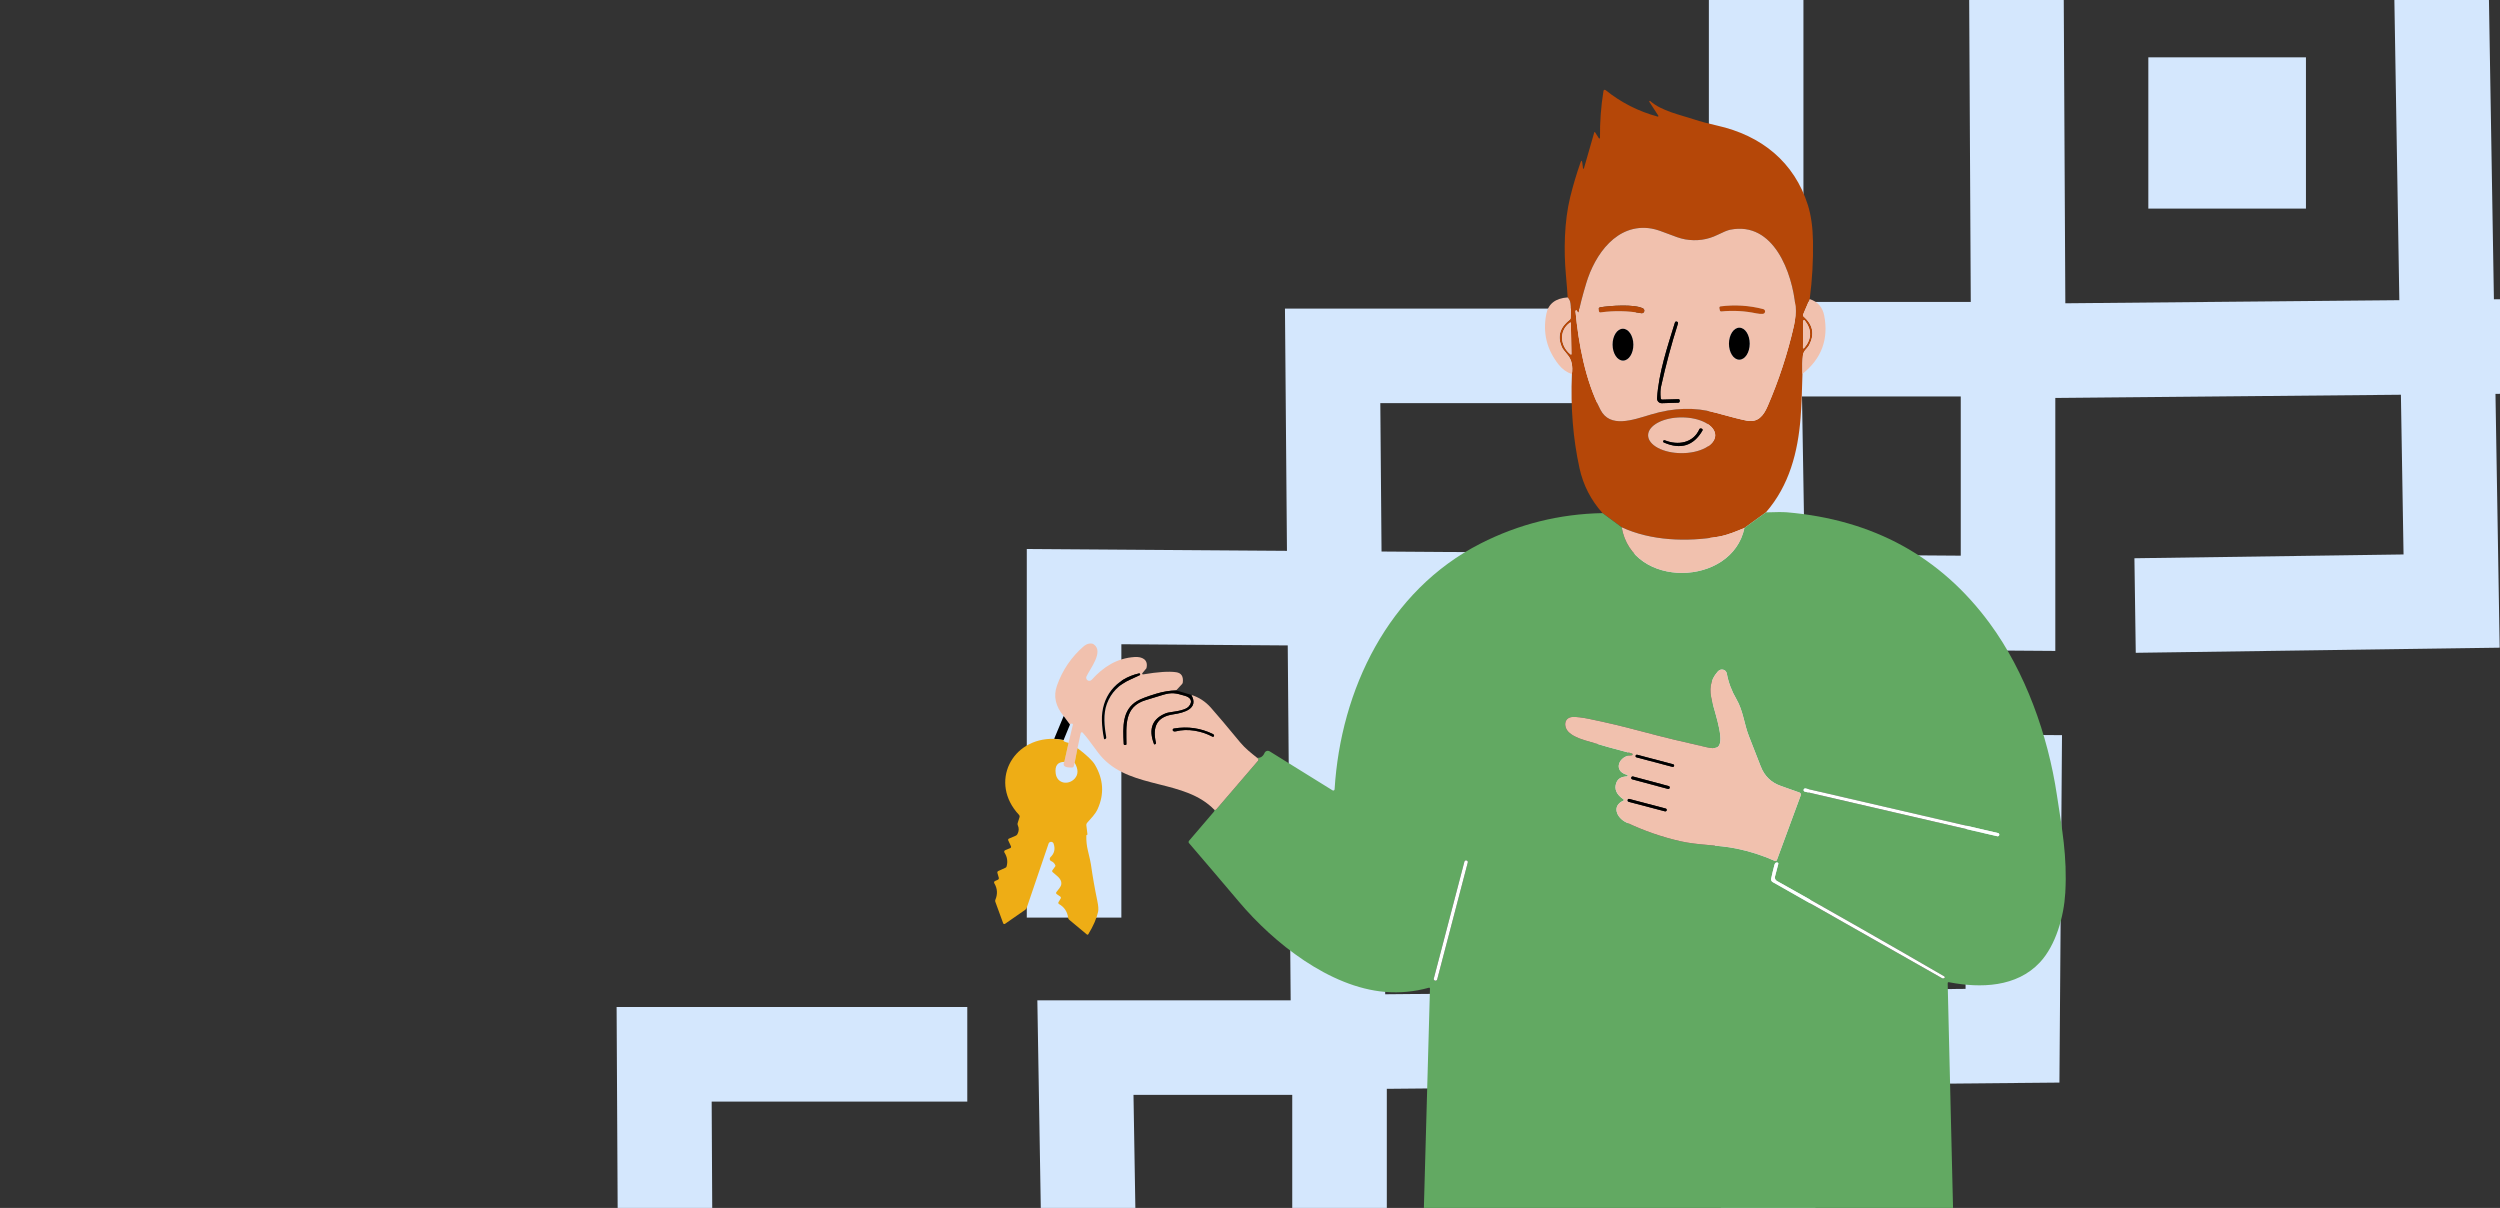 <svg width="327" height="158" viewBox="0 0 327 158" fill="none" xmlns="http://www.w3.org/2000/svg">
<rect x="0" y="0" width="327" height="158" fill="#333333" stroke="none"/>
<path fill-rule="evenodd" clip-rule="evenodd" d="M-28.237 266.584L-28.237 302.339L-40.606 302.339L-40.606 260.355V254.126L-34.377 254.17L-6.653 254.369L-6.786 228.899L-6.818 222.682L-0.601 222.682L39.051 222.682L39.051 235.052L5.616 235.052L5.718 254.458L48.76 254.766L48.319 228.095L48.215 221.808L54.503 221.808L81.122 221.808L80.882 175.774L59.233 175.619L59.233 211.374L46.864 211.374L46.864 169.39L46.864 163.16L53.093 163.205L80.817 163.404L80.684 137.934L80.652 131.717L86.869 131.717L126.521 131.717L126.521 144.087L93.086 144.087L93.188 163.492L136.231 163.8L135.789 137.129L135.685 130.842L141.973 130.842L168.819 130.842L168.436 84.422L146.674 84.266L146.674 120.021L134.304 120.021L134.304 78.037L134.304 71.808L140.533 71.852L168.334 72.051L168.125 46.6L168.073 40.364L174.309 40.364L213.961 40.364L213.961 52.734L180.545 52.734L180.705 72.14L223.671 72.448L223.229 45.776L223.125 39.489L229.413 39.489L257.776 39.489L257.538 -5.962L235.89 -6.117L235.89 29.638L223.52 29.638L223.52 -12.346L223.52 -18.575L229.749 -18.53L257.474 -18.332L257.341 -43.801L257.308 -50.019L263.525 -50.019L303.177 -50.019L303.177 -37.649L269.743 -37.649L269.844 -18.243L312.887 -17.935L312.446 -44.606L312.341 -50.893L318.63 -50.893L351.867 -50.893L358.052 -50.893V-44.709L358.052 -11.471L358.052 -5.242L351.823 -5.286L325.464 -5.475L326.203 39.149L346.31 38.963L346.557 5.685L358.926 5.777L358.635 45.137L358.59 51.219L352.507 51.275L326.408 51.518L326.854 78.517L326.957 84.717L320.758 84.804L279.357 85.387L279.182 73.019L314.384 72.523L314.038 51.633L268.835 52.053L268.835 78.912V85.141L262.606 85.096L236.248 84.908L236.987 129.532L257.094 129.345L257.341 96.068L269.71 96.159L269.418 135.519L269.373 141.602L263.291 141.658L237.191 141.9L237.638 168.9L237.741 175.099L231.541 175.187L190.14 175.77L189.966 163.401L225.168 162.905L224.822 142.015L181.395 142.419L181.395 170.264V176.494L175.166 176.449L148.808 176.26L149.547 220.885L169.654 220.698L169.901 187.42L182.27 187.512L181.978 226.872L181.933 232.954L175.851 233.011L149.751 233.253L150.198 260.253L150.301 266.452L144.101 266.539L102.7 267.123L102.526 254.754L137.728 254.258L137.382 233.368L93.925 233.772L93.925 261.23L93.925 267.459L87.696 267.415L61.338 267.226L62.076 311.85L82.184 311.664L82.43 278.386L94.8 278.477L94.508 317.837L94.463 323.92L88.381 323.976L62.281 324.219L62.728 351.218L62.831 357.418L56.631 357.505L15.23 358.088L15.056 345.719L50.257 345.224L49.912 324.334L-5.792 324.851L-5.795 324.443L-6.287 324.445L-6.588 266.739L-28.237 266.584ZM5.782 266.828L48.965 267.137L49.707 311.965L6.02 312.371L5.782 266.828ZM61.133 254.854L60.791 234.177H81.556V255.001L61.133 254.854ZM136.435 176.172L93.252 175.863L93.49 221.406L137.177 221L136.435 176.172ZM148.261 143.212L148.603 163.889L169.026 164.035V143.212L148.261 143.212ZM313.092 -5.564L269.909 -5.873L270.146 39.67L313.833 39.264L313.092 -5.564ZM324.918 -38.524L325.26 -17.847L345.682 -17.7L345.682 -38.524L324.918 -38.524ZM223.875 84.819L180.807 84.511L181.183 130.05L224.617 129.647L223.875 84.819ZM235.701 51.859L236.043 72.536L256.466 72.682L256.466 51.859L235.701 51.859ZM281.002 27.289H301.618L301.618 7.497L281.002 7.497L281.002 27.289ZM124.962 209.024H104.346L104.346 189.233L124.962 189.233L124.962 209.024ZM16.875 299.99L37.491 299.99L37.491 280.198L16.875 280.198L16.875 299.99ZM212.985 117.088L192.369 117.088L192.369 97.297L212.985 97.297V117.088Z" fill="#D4E7FD"/>
<path d="M205.051 38.901C205.121 38.956 205.203 39.071 205.297 39.246C205.555 39.722 205.457 41.031 205.434 41.596C205.432 41.641 205.42 41.684 205.399 41.723C205.378 41.763 205.349 41.797 205.314 41.824C203.952 42.879 203.641 44.133 204.38 45.585C204.411 45.648 204.645 45.944 205.082 46.474C205.569 47.066 205.744 47.886 205.606 48.935C205.423 53.286 205.754 57.389 206.6 61.245C207.087 63.461 208.093 65.418 209.617 67.115L212.115 68.963C215.954 70.751 220.693 70.891 224.761 70.198C225.944 69.995 227.053 69.525 228.173 69.054L230.98 67.018C234.057 63.489 235.166 59.083 235.513 54.686C235.629 53.19 235.712 51.262 235.762 48.901C235.735 47.926 235.755 47.122 235.822 46.489C235.888 45.859 236.418 45.576 236.644 45.134C237.383 43.707 237.137 42.459 235.905 41.391C235.871 41.361 235.847 41.321 235.836 41.276C235.826 41.232 235.83 41.185 235.848 41.142L236.71 39.118C237.037 36.616 237.18 34.107 237.14 31.59C237.109 29.733 236.886 28.143 236.47 26.82C234.696 21.217 230.425 17.724 224.572 16.418C223.411 16.16 222.423 15.896 221.609 15.626C219.765 15.013 217.324 14.528 215.848 13.213C215.834 13.201 215.815 13.194 215.796 13.194C215.777 13.194 215.759 13.201 215.744 13.214C215.729 13.226 215.72 13.243 215.717 13.262C215.714 13.281 215.718 13.3 215.728 13.316L216.908 15.127C216.918 15.14 216.923 15.156 216.923 15.173C216.923 15.19 216.918 15.206 216.908 15.22C216.898 15.233 216.884 15.243 216.868 15.249C216.853 15.254 216.835 15.254 216.819 15.249C214.302 14.569 212.029 13.412 210.001 11.779C209.979 11.761 209.952 11.75 209.924 11.745C209.895 11.741 209.866 11.744 209.839 11.755C209.813 11.765 209.789 11.782 209.771 11.805C209.753 11.827 209.742 11.854 209.737 11.882C209.407 13.92 209.254 15.971 209.279 18.035C209.28 18.053 209.275 18.071 209.265 18.085C209.255 18.1 209.24 18.111 209.223 18.116C209.205 18.121 209.187 18.121 209.17 18.114C209.153 18.108 209.139 18.096 209.13 18.081L208.652 17.328C208.592 17.237 208.549 17.243 208.52 17.348L207.176 22.03C207.173 22.044 207.165 22.055 207.153 22.063C207.142 22.071 207.128 22.075 207.114 22.074C207.099 22.072 207.086 22.066 207.075 22.056C207.065 22.046 207.058 22.033 207.056 22.018L206.97 21.314C206.924 20.947 206.84 20.939 206.718 21.288C206.208 22.745 205.765 24.231 205.389 25.748C204.592 28.984 204.535 32.785 204.819 35.942C204.95 37.413 205.028 38.399 205.051 38.901ZM206.523 40.746C206.651 39.988 206.965 38.768 207.466 37.088C208.606 33.256 211.511 29.144 215.997 29.891C217.341 30.113 219.094 31.08 220.421 31.308C221.924 31.567 223.337 31.369 224.661 30.715C225.428 30.335 225.976 30.112 226.302 30.048C232.026 28.896 234.444 35.745 234.842 40.073C234.915 40.864 234.848 41.715 234.642 42.628C233.82 46.232 232.675 49.732 231.207 53.127C230.654 54.404 229.929 55.294 228.477 55.02C227.785 54.891 226.412 54.542 224.357 53.974C221.714 53.244 218.922 53.322 215.983 54.207C213.522 54.949 210.591 56.026 209.339 53.597C207.362 49.765 206.472 44.96 206.073 40.698C206.072 40.676 206.079 40.655 206.091 40.638C206.104 40.62 206.122 40.607 206.143 40.601C206.163 40.595 206.185 40.596 206.205 40.603C206.226 40.611 206.243 40.625 206.254 40.643L206.325 40.78C206.423 40.965 206.489 40.953 206.523 40.746ZM235.854 41.995C235.853 41.97 235.861 41.946 235.875 41.926C235.889 41.905 235.91 41.89 235.933 41.882C235.957 41.874 235.983 41.874 236.006 41.882C236.03 41.889 236.051 41.904 236.066 41.924C237.017 43.148 236.984 44.353 235.968 45.539C235.957 45.551 235.943 45.56 235.928 45.564C235.912 45.568 235.896 45.567 235.88 45.561C235.865 45.556 235.852 45.546 235.843 45.533C235.833 45.52 235.828 45.504 235.828 45.488L235.854 41.995ZM205.417 46.338C204.091 45.277 203.862 43.292 205.331 42.223C205.423 42.157 205.47 42.179 205.472 42.291L205.54 46.278C205.542 46.386 205.501 46.406 205.417 46.338ZM215.57 56.933C215.57 56.312 216.033 55.717 216.856 55.278C217.679 54.839 218.795 54.592 219.959 54.592C221.123 54.592 222.24 54.839 223.063 55.278C223.886 55.717 224.348 56.312 224.348 56.933C224.348 57.241 224.235 57.545 224.014 57.829C223.794 58.113 223.47 58.371 223.063 58.589C222.655 58.806 222.171 58.978 221.639 59.096C221.106 59.214 220.536 59.274 219.959 59.274C218.795 59.274 217.679 59.028 216.856 58.589C216.033 58.15 215.57 57.554 215.57 56.933Z" fill="#B54708"/>
<path d="M206.325 40.78L206.254 40.644C206.243 40.625 206.226 40.611 206.205 40.603C206.185 40.596 206.163 40.595 206.143 40.601C206.122 40.607 206.104 40.62 206.091 40.638C206.079 40.655 206.072 40.676 206.073 40.698C206.472 44.96 207.362 49.765 209.339 53.597C210.591 56.026 213.522 54.949 215.983 54.207C218.922 53.322 221.714 53.244 224.357 53.974C226.412 54.542 227.785 54.891 228.477 55.02C229.929 55.294 230.654 54.404 231.207 53.127C232.675 49.732 233.82 46.232 234.642 42.628C234.848 41.716 234.915 40.864 234.842 40.073C234.444 35.745 232.026 28.896 226.302 30.048C225.976 30.113 225.428 30.335 224.661 30.715C223.337 31.369 221.924 31.567 220.421 31.308C219.094 31.08 217.341 30.113 215.997 29.891C211.511 29.144 208.606 33.256 207.466 37.088C206.965 38.768 206.651 39.988 206.523 40.746C206.489 40.953 206.423 40.965 206.325 40.78ZM229.717 40.986C228.21 40.67 226.692 40.587 225.162 40.737C225.051 40.749 224.983 40.7 224.958 40.592L224.893 40.296C224.887 40.271 224.886 40.245 224.891 40.22C224.896 40.195 224.906 40.171 224.92 40.15C224.935 40.129 224.954 40.112 224.976 40.098C224.998 40.085 225.022 40.077 225.047 40.073C226.94 39.834 228.805 39.953 230.642 40.432C230.713 40.452 230.775 40.496 230.817 40.555C230.859 40.615 230.879 40.688 230.874 40.761C230.868 40.833 230.838 40.902 230.787 40.955C230.737 41.008 230.669 41.042 230.597 41.051C230.346 41.078 230.053 41.056 229.717 40.986ZM209.299 40.196C210.62 39.985 213.72 39.757 214.894 40.336C214.966 40.372 215.022 40.433 215.053 40.507C215.083 40.581 215.087 40.663 215.062 40.739C215.038 40.815 214.987 40.88 214.919 40.921C214.851 40.963 214.77 40.979 214.691 40.966C212.922 40.652 211.147 40.617 209.365 40.86C209.235 40.877 209.16 40.822 209.139 40.695L209.104 40.467C209.099 40.436 209.1 40.404 209.108 40.374C209.115 40.344 209.128 40.316 209.146 40.29C209.164 40.265 209.187 40.244 209.213 40.228C209.239 40.211 209.269 40.201 209.299 40.196ZM217.444 52.268L219.53 52.209C219.553 52.208 219.577 52.212 219.598 52.22C219.62 52.229 219.64 52.241 219.657 52.258C219.674 52.274 219.687 52.294 219.695 52.315C219.704 52.336 219.708 52.359 219.707 52.383L219.704 52.468C219.701 52.601 219.633 52.669 219.501 52.673L217.369 52.739C217.285 52.742 217.2 52.727 217.122 52.696C217.043 52.664 216.972 52.616 216.913 52.556C216.854 52.495 216.808 52.423 216.779 52.343C216.749 52.264 216.737 52.179 216.742 52.094C216.951 48.784 218.1 45.36 219.071 42.215C219.115 42.068 219.209 42.022 219.352 42.075C219.474 42.12 219.512 42.214 219.467 42.354C218.609 45.055 217.877 47.788 217.269 50.552C217.178 50.966 217.16 51.473 217.218 52.072C217.231 52.209 217.306 52.274 217.444 52.268ZM227.498 47.048C227.32 47.047 227.143 46.992 226.979 46.886C226.815 46.781 226.665 46.626 226.54 46.431C226.415 46.236 226.315 46.005 226.248 45.751C226.181 45.497 226.146 45.225 226.147 44.95C226.148 44.675 226.184 44.403 226.254 44.149C226.323 43.896 226.424 43.665 226.55 43.471C226.677 43.278 226.827 43.124 226.992 43.019C227.158 42.915 227.334 42.861 227.513 42.862C227.691 42.862 227.867 42.917 228.032 43.023C228.196 43.129 228.345 43.283 228.471 43.478C228.596 43.673 228.695 43.904 228.763 44.158C228.83 44.412 228.864 44.685 228.863 44.959C228.862 45.234 228.826 45.506 228.757 45.76C228.688 46.014 228.587 46.244 228.46 46.438C228.334 46.632 228.183 46.785 228.018 46.89C227.853 46.995 227.676 47.048 227.498 47.048ZM212.299 47.167C211.938 47.17 211.59 46.953 211.332 46.563C211.075 46.174 210.927 45.645 210.924 45.093C210.922 44.819 210.955 44.547 211.022 44.294C211.088 44.041 211.187 43.81 211.312 43.616C211.437 43.422 211.586 43.267 211.75 43.161C211.914 43.055 212.091 43 212.27 42.999C212.631 42.996 212.978 43.213 213.236 43.602C213.494 43.992 213.641 44.521 213.645 45.074C213.647 45.347 213.614 45.618 213.547 45.872C213.481 46.125 213.382 46.356 213.257 46.55C213.132 46.745 212.983 46.899 212.819 47.005C212.654 47.111 212.478 47.166 212.299 47.167Z" fill="#F1C1AE"/>
<path d="M205.05 38.901C203.452 39.013 202.521 39.737 202.257 41.071C201.772 43.516 202.314 45.726 203.884 47.703C204.35 48.291 204.924 48.701 205.606 48.935C205.744 47.886 205.569 47.066 205.082 46.474C204.645 45.944 204.411 45.648 204.38 45.585C203.641 44.133 203.952 42.879 205.314 41.824C205.349 41.797 205.378 41.763 205.399 41.723C205.42 41.684 205.432 41.64 205.434 41.596C205.457 41.031 205.555 39.722 205.297 39.246C205.203 39.071 205.121 38.956 205.05 38.901Z" fill="#F1C1AE"/>
<path d="M236.71 39.118L235.848 41.142C235.83 41.185 235.826 41.232 235.836 41.276C235.847 41.321 235.871 41.361 235.905 41.39C237.137 42.459 237.383 43.707 236.644 45.134C236.418 45.576 235.888 45.858 235.822 46.489C235.755 47.122 235.735 47.926 235.762 48.901C238.252 46.92 239.202 44.383 238.609 41.288C238.399 40.191 237.766 39.468 236.71 39.118Z" fill="#F1C1AE"/>
<path d="M229.717 40.986C230.053 41.056 230.346 41.078 230.596 41.051C230.669 41.042 230.737 41.008 230.787 40.955C230.838 40.902 230.868 40.833 230.874 40.76C230.879 40.688 230.859 40.615 230.817 40.555C230.775 40.495 230.713 40.452 230.642 40.432C228.805 39.953 226.94 39.834 225.047 40.073C225.022 40.076 224.997 40.085 224.976 40.098C224.954 40.112 224.935 40.129 224.92 40.15C224.906 40.171 224.896 40.195 224.891 40.22C224.886 40.245 224.887 40.271 224.893 40.295L224.958 40.592C224.983 40.7 225.051 40.749 225.162 40.737C226.692 40.587 228.21 40.67 229.717 40.986Z" fill="#B54708"/>
<path d="M214.894 40.336C213.72 39.757 210.62 39.985 209.299 40.196C209.269 40.2 209.239 40.211 209.213 40.228C209.187 40.244 209.164 40.265 209.146 40.29C209.128 40.315 209.115 40.344 209.107 40.374C209.1 40.404 209.099 40.436 209.104 40.467L209.139 40.695C209.16 40.822 209.235 40.877 209.365 40.86C211.147 40.617 212.922 40.652 214.691 40.966C214.77 40.978 214.851 40.963 214.919 40.921C214.987 40.88 215.038 40.815 215.062 40.739C215.087 40.663 215.083 40.581 215.052 40.507C215.022 40.433 214.965 40.372 214.894 40.336Z" fill="#B54708"/>
<path d="M235.854 41.995L235.828 45.488C235.828 45.504 235.833 45.52 235.843 45.533C235.852 45.546 235.865 45.556 235.88 45.561C235.896 45.567 235.912 45.568 235.928 45.564C235.943 45.56 235.957 45.551 235.968 45.539C236.984 44.353 237.017 43.148 236.066 41.924C236.051 41.904 236.03 41.889 236.006 41.882C235.983 41.874 235.957 41.874 235.933 41.882C235.91 41.89 235.889 41.905 235.875 41.926C235.861 41.946 235.853 41.97 235.854 41.995Z" fill="#F1C1AE"/>
<path d="M217.218 52.072C217.16 51.473 217.178 50.966 217.269 50.552C217.877 47.788 218.609 45.055 219.467 42.354C219.512 42.214 219.474 42.12 219.352 42.075C219.209 42.022 219.115 42.068 219.071 42.215C218.1 45.359 216.951 48.784 216.742 52.094C216.737 52.179 216.749 52.264 216.779 52.343C216.808 52.422 216.854 52.495 216.913 52.556C216.972 52.616 217.043 52.664 217.122 52.696C217.2 52.727 217.285 52.742 217.369 52.739L219.501 52.673C219.633 52.669 219.7 52.601 219.704 52.468L219.707 52.382C219.708 52.359 219.704 52.336 219.695 52.315C219.687 52.294 219.674 52.274 219.657 52.258C219.64 52.241 219.62 52.229 219.598 52.22C219.577 52.212 219.553 52.208 219.53 52.209L217.444 52.268C217.306 52.274 217.231 52.209 217.218 52.072Z" fill="black"/>
<path d="M205.331 42.223C203.861 43.292 204.09 45.277 205.417 46.338C205.501 46.406 205.542 46.386 205.54 46.278L205.471 42.291C205.469 42.179 205.423 42.157 205.331 42.223Z" fill="#F1C1AE"/>
<path d="M228.863 44.959C228.859 46.115 228.248 47.05 227.498 47.047C226.748 47.045 226.143 46.106 226.147 44.95C226.151 43.794 226.763 42.859 227.512 42.862C228.262 42.864 228.867 43.803 228.863 44.959Z" fill="black"/>
<path d="M213.645 45.074C213.653 46.225 213.05 47.162 212.299 47.167C211.547 47.172 210.932 46.244 210.924 45.093C210.915 43.941 211.518 43.004 212.27 42.999C213.021 42.993 213.637 43.922 213.645 45.074Z" fill="black"/>
<path d="M215.57 56.933C215.57 57.554 216.033 58.15 216.856 58.589C217.679 59.028 218.795 59.274 219.959 59.274C220.536 59.274 221.106 59.214 221.639 59.096C222.171 58.978 222.655 58.806 223.063 58.589C223.47 58.371 223.793 58.113 224.014 57.829C224.235 57.545 224.348 57.241 224.348 56.933C224.348 56.312 223.886 55.717 223.063 55.278C222.24 54.839 221.123 54.592 219.959 54.592C218.795 54.592 217.679 54.839 216.856 55.278C216.033 55.717 215.57 56.312 215.57 56.933ZM217.75 57.589C219.489 58.285 221.475 57.96 222.285 56.129C222.316 56.063 222.368 56.034 222.44 56.044L222.552 56.058C222.58 56.061 222.607 56.071 222.63 56.087C222.653 56.104 222.672 56.125 222.685 56.151C222.697 56.176 222.704 56.204 222.703 56.233C222.702 56.261 222.695 56.289 222.681 56.315C221.52 58.312 219.844 58.837 217.653 57.888C217.599 57.866 217.566 57.838 217.553 57.806C217.537 57.768 217.538 57.724 217.556 57.675C217.562 57.656 217.572 57.639 217.586 57.625C217.599 57.61 217.616 57.599 217.634 57.591C217.652 57.583 217.672 57.579 217.692 57.578C217.712 57.578 217.732 57.582 217.75 57.589Z" fill="#F1C1AE"/>
<path d="M222.285 56.129C221.475 57.96 219.489 58.285 217.75 57.589C217.732 57.581 217.712 57.578 217.692 57.578C217.672 57.578 217.652 57.583 217.634 57.591C217.616 57.599 217.599 57.61 217.586 57.625C217.572 57.639 217.562 57.656 217.556 57.675C217.538 57.724 217.537 57.768 217.553 57.806C217.566 57.838 217.599 57.865 217.653 57.888C219.844 58.837 221.52 58.312 222.681 56.314C222.695 56.289 222.702 56.261 222.703 56.233C222.704 56.204 222.697 56.176 222.685 56.151C222.672 56.125 222.653 56.103 222.63 56.087C222.607 56.071 222.58 56.061 222.552 56.058L222.44 56.044C222.368 56.034 222.316 56.062 222.285 56.129Z" fill="black"/>
<path d="M230.98 67.019L228.173 69.054C226.56 76.773 213.485 77.047 212.115 68.963L209.617 67.115C203.971 67.222 198.647 68.55 193.645 71.099C181.579 77.252 175.368 90.217 174.565 103.245C174.564 103.274 174.554 103.303 174.538 103.328C174.522 103.353 174.5 103.373 174.474 103.387C174.448 103.401 174.418 103.407 174.389 103.406C174.359 103.406 174.33 103.397 174.305 103.382L166.071 98.275C166.015 98.24 165.952 98.218 165.886 98.21C165.82 98.201 165.754 98.207 165.691 98.227C165.628 98.246 165.57 98.279 165.52 98.323C165.471 98.366 165.433 98.42 165.406 98.48C165.198 98.95 164.873 99.163 164.429 99.119C164.491 99.157 164.537 99.204 164.57 99.262C164.593 99.301 164.604 99.346 164.6 99.392C164.595 99.437 164.577 99.48 164.547 99.515C162.725 101.627 160.909 103.743 159.098 105.862C159.035 105.937 158.95 105.957 158.843 105.925C158.862 106.016 158.848 106.091 158.8 106.148C157.704 107.446 156.611 108.722 155.523 109.977C155.487 110.019 155.467 110.073 155.467 110.128C155.467 110.183 155.487 110.237 155.523 110.279C157.721 112.838 159.904 115.401 162.072 117.969C166.595 123.33 173.889 129.135 181.172 129.74C183.091 129.899 184.991 129.72 186.87 129.201C186.986 129.168 187.043 129.213 187.039 129.335C186.775 138.925 186.511 148.449 186.245 157.908C186.221 158.819 186.225 159.731 186.26 160.645C186.265 160.761 186.327 160.819 186.443 160.819L255.3 160.762C255.329 160.762 255.358 160.757 255.385 160.745C255.412 160.734 255.436 160.718 255.456 160.697C255.476 160.676 255.492 160.652 255.503 160.625C255.514 160.598 255.519 160.569 255.518 160.54L254.756 128.628C254.754 128.502 254.815 128.452 254.939 128.477C259.082 129.278 263.783 129.127 266.811 125.887C268.897 123.655 269.963 119.883 270.14 116.777C270.415 111.993 269.685 108.269 269.034 103.938C267.868 96.174 264.923 87.87 260.242 81.515C253.834 72.807 244.998 67.972 233.733 67.01C233.208 66.966 232.291 66.969 230.98 67.019ZM212.831 101.354C210.895 100.858 211.777 98.797 213.419 98.797C213.45 98.798 213.48 98.788 213.504 98.768C213.527 98.749 213.543 98.721 213.547 98.69C213.551 98.659 213.543 98.629 213.525 98.603C213.507 98.578 213.48 98.561 213.45 98.554C211.393 98.02 209.346 97.447 207.308 96.835C206.277 96.525 205.553 96.15 205.136 95.709C204.477 95.01 204.586 93.81 205.738 93.778C206.257 93.763 206.969 93.849 207.872 94.035C210.09 94.491 212.291 95.013 214.476 95.6C217.756 96.481 220.352 97.083 223.32 97.756C223.874 97.882 224.288 97.886 224.563 97.77C225.718 97.286 224.434 93.644 223.944 91.754C223.537 90.194 223.655 89.031 224.663 87.865C224.889 87.604 225.147 87.519 225.44 87.608C225.547 87.641 225.643 87.702 225.717 87.786C225.791 87.869 225.841 87.972 225.861 88.081C226.077 89.258 226.495 90.377 227.116 91.437C228.009 92.96 228.133 94.705 228.754 96.282C229.276 97.605 229.793 98.93 230.307 100.257C230.794 101.509 231.666 102.356 232.923 102.797C233.765 103.092 234.581 103.382 235.372 103.667C235.441 103.692 235.497 103.743 235.529 103.81C235.56 103.876 235.563 103.952 235.538 104.02L232.427 112.463C232.372 112.615 232.27 112.658 232.123 112.592C230.511 111.875 228.841 111.341 227.113 110.989C224.698 110.496 222.116 110.564 219.796 110.034C217.347 109.475 214.985 108.652 212.708 107.565C211.445 106.96 210.789 105.406 212.341 104.73C212.358 104.723 212.372 104.712 212.382 104.697C212.393 104.683 212.399 104.666 212.401 104.648C212.403 104.631 212.4 104.614 212.392 104.598C212.385 104.582 212.373 104.569 212.359 104.559C211.43 103.928 211.115 103.208 211.413 102.398C211.642 101.771 212.181 101.588 212.811 101.554C212.835 101.551 212.856 101.541 212.873 101.524C212.89 101.507 212.9 101.486 212.902 101.462C212.904 101.439 212.899 101.416 212.886 101.396C212.873 101.376 212.854 101.362 212.831 101.354ZM235.916 103.287C235.922 103.261 235.933 103.235 235.949 103.213C235.965 103.191 235.986 103.172 236.009 103.158C236.032 103.143 236.058 103.134 236.085 103.129C236.112 103.125 236.14 103.125 236.167 103.132L261.347 108.964C261.373 108.97 261.399 108.981 261.421 108.997C261.443 109.013 261.462 109.033 261.477 109.056C261.491 109.08 261.501 109.105 261.506 109.132C261.51 109.159 261.509 109.187 261.503 109.213L261.5 109.225C261.494 109.251 261.483 109.276 261.467 109.299C261.451 109.321 261.431 109.34 261.407 109.354C261.384 109.369 261.358 109.378 261.331 109.383C261.304 109.387 261.276 109.386 261.249 109.38L236.07 103.548C236.043 103.542 236.018 103.531 235.995 103.515C235.973 103.499 235.954 103.479 235.939 103.456C235.925 103.432 235.915 103.406 235.911 103.38C235.906 103.353 235.907 103.325 235.913 103.298L235.916 103.287ZM191.543 112.698C191.558 112.642 191.595 112.594 191.645 112.564C191.696 112.535 191.756 112.526 191.813 112.541L191.829 112.545C191.857 112.553 191.884 112.565 191.907 112.583C191.93 112.6 191.949 112.622 191.964 112.647C191.979 112.672 191.988 112.699 191.992 112.728C191.996 112.756 191.994 112.785 191.987 112.813L187.983 128.111C187.969 128.167 187.932 128.215 187.882 128.245C187.831 128.274 187.771 128.282 187.714 128.268L187.698 128.263C187.67 128.256 187.643 128.243 187.62 128.226C187.597 128.209 187.578 128.187 187.563 128.162C187.548 128.137 187.539 128.11 187.535 128.081C187.531 128.052 187.533 128.023 187.54 127.996L191.543 112.698ZM232.599 113.011L232.169 114.65C232.14 114.761 232.149 114.877 232.194 114.982C232.238 115.087 232.316 115.174 232.416 115.229C239.706 119.308 246.984 123.456 254.252 127.672C254.445 127.785 254.439 127.883 254.234 127.969C254.203 127.982 254.169 127.988 254.135 127.986C254.101 127.984 254.067 127.974 254.037 127.958L231.866 115.375C231.79 115.331 231.729 115.265 231.693 115.186C231.657 115.107 231.647 115.018 231.665 114.933C231.795 114.322 231.937 113.726 232.092 113.145C232.161 112.89 232.289 112.781 232.476 112.817C232.585 112.84 232.626 112.904 232.599 113.011Z" fill="#62A962"/>
<path d="M212.115 68.963C213.485 77.047 226.56 76.773 228.173 69.054C227.053 69.525 225.944 69.995 224.761 70.198C220.693 70.891 215.954 70.751 212.115 68.963Z" fill="#F1C1AE"/>
<path d="M139.127 93.659L139.952 94.773C140.005 94.68 140.088 94.638 140.198 94.648C140.309 94.659 140.351 94.719 140.324 94.828L139.766 97.169L139.213 99.652C138.94 100.181 139.289 100.427 140.261 100.391C140.302 100.389 140.341 100.374 140.373 100.349C140.405 100.323 140.428 100.288 140.439 100.248L140.565 99.766L140.938 97.856L141.356 95.9C141.362 95.873 141.375 95.848 141.394 95.828C141.413 95.807 141.438 95.793 141.464 95.785C141.491 95.778 141.519 95.778 141.545 95.786C141.572 95.793 141.595 95.808 141.614 95.829C142.591 96.895 143.464 98.366 144.275 99.202C148.211 103.271 154.967 101.916 158.843 105.925C158.95 105.957 159.035 105.937 159.098 105.862C160.908 103.743 162.725 101.627 164.547 99.515C164.577 99.48 164.595 99.437 164.599 99.392C164.604 99.346 164.593 99.3 164.57 99.261C164.537 99.204 164.491 99.157 164.429 99.119C163.636 98.486 162.862 97.884 162.209 97.092C160.473 94.987 159.197 93.477 158.382 92.561C157.667 91.757 156.814 91.2 155.82 90.89C156.858 92.689 154.869 93.231 153.477 93.433C151.254 93.761 150.73 95.11 151.199 97.171C151.213 97.232 151.193 97.28 151.139 97.314L151.079 97.351C151.01 97.391 150.963 97.375 150.936 97.303C150.189 95.326 150.724 93.984 152.54 93.276C152.999 93.097 154.958 93.06 155.514 92.378C156.055 91.717 155.729 91.224 154.987 91.01C153.789 90.659 153.276 90.522 152.013 90.918C151.495 91.082 150.784 91.299 149.879 91.569C147.005 92.424 147.326 94.939 147.338 97.337C147.338 97.363 147.328 97.388 147.309 97.407C147.291 97.427 147.267 97.438 147.24 97.439C147.21 97.441 147.18 97.443 147.151 97.445C147.044 97.457 146.988 97.408 146.982 97.3C146.859 94.999 146.788 92.863 148.721 91.7C149.164 91.434 149.991 91.116 151.202 90.747C152.104 90.472 152.984 90.324 153.844 90.305L154.609 89.478C154.668 89.414 154.702 89.339 154.712 89.253C154.802 88.468 154.514 88.026 153.849 87.927C152.904 87.789 151.459 87.884 149.515 88.213C149.495 88.216 149.474 88.213 149.455 88.205C149.436 88.196 149.421 88.182 149.41 88.164C149.4 88.147 149.395 88.126 149.397 88.106C149.399 88.085 149.407 88.066 149.42 88.05L149.939 87.426C149.946 87.416 149.952 87.406 149.956 87.394C150.228 86.282 149.395 85.877 148.423 85.937C146.097 86.083 144.307 87.234 142.791 88.92C142.725 88.992 142.635 89.038 142.538 89.051C142.441 89.064 142.342 89.042 142.26 88.989C142.177 88.936 142.117 88.856 142.09 88.762C142.062 88.669 142.069 88.569 142.109 88.481C142.548 87.505 144.427 85.227 143.06 84.278C142.691 84.024 142.072 84.252 141.788 84.497C140.138 85.923 138.955 87.662 138.239 89.715C137.767 91.07 138.063 92.385 139.127 93.659ZM147.891 88.86C146.366 89.527 145.331 90.591 144.785 92.053C144.287 93.382 144.447 95.019 144.699 96.439C144.705 96.476 144.701 96.513 144.687 96.548C144.672 96.583 144.649 96.613 144.619 96.635C144.493 96.729 144.418 96.715 144.395 96.596C144.241 95.828 144.152 95.054 144.129 94.275C144.037 91.161 145.902 88.786 148.985 88.079C149.015 88.073 149.046 88.079 149.073 88.094C149.099 88.11 149.119 88.134 149.129 88.163C149.139 88.192 149.138 88.223 149.127 88.252C149.116 88.28 149.095 88.304 149.068 88.318C148.696 88.499 148.303 88.679 147.891 88.86ZM153.798 95.66C153.658 95.696 153.545 95.681 153.457 95.615C153.428 95.594 153.406 95.565 153.394 95.532C153.382 95.499 153.38 95.462 153.388 95.428C153.396 95.394 153.415 95.362 153.441 95.338C153.467 95.314 153.499 95.298 153.534 95.292C155.353 94.986 157.062 95.229 158.662 96.019C158.708 96.042 158.742 96.072 158.763 96.108C158.793 96.159 158.806 96.206 158.8 96.248C158.796 96.271 158.787 96.293 158.773 96.312C158.76 96.331 158.741 96.346 158.72 96.356C158.699 96.367 158.676 96.372 158.652 96.371C158.629 96.371 158.606 96.364 158.585 96.353C157.19 95.612 155.365 95.252 153.798 95.66Z" fill="#F1C1AE"/>
<path d="M212.811 101.554C212.181 101.588 211.642 101.771 211.413 102.398C211.115 103.208 211.43 103.928 212.359 104.559C212.373 104.569 212.385 104.582 212.392 104.598C212.4 104.614 212.402 104.631 212.401 104.648C212.399 104.666 212.393 104.683 212.382 104.697C212.372 104.712 212.358 104.723 212.341 104.73C210.789 105.406 211.445 106.96 212.708 107.565C214.985 108.652 217.347 109.475 219.796 110.034C222.116 110.564 224.698 110.496 227.113 110.989C228.841 111.341 230.511 111.875 232.123 112.592C232.27 112.658 232.372 112.615 232.427 112.463L235.538 104.02C235.563 103.952 235.56 103.876 235.529 103.81C235.497 103.743 235.441 103.692 235.372 103.667C234.581 103.382 233.765 103.092 232.923 102.797C231.666 102.356 230.794 101.509 230.307 100.257C229.793 98.93 229.276 97.605 228.754 96.282C228.133 94.705 228.009 92.96 227.116 91.437C226.495 90.377 226.077 89.258 225.861 88.081C225.841 87.972 225.791 87.869 225.717 87.786C225.643 87.702 225.547 87.641 225.44 87.608C225.147 87.519 224.889 87.604 224.663 87.865C223.655 89.031 223.537 90.194 223.944 91.754C224.434 93.644 225.717 97.286 224.563 97.77C224.288 97.886 223.873 97.882 223.32 97.756C220.352 97.083 217.756 96.481 214.476 95.6C212.291 95.013 210.09 94.491 207.872 94.035C206.969 93.849 206.257 93.763 205.738 93.778C204.586 93.81 204.477 95.01 205.136 95.709C205.553 96.15 206.277 96.525 207.308 96.835C209.346 97.447 211.393 98.02 213.45 98.554C213.48 98.561 213.507 98.578 213.525 98.603C213.543 98.629 213.55 98.659 213.546 98.69C213.543 98.721 213.527 98.749 213.503 98.768C213.48 98.788 213.449 98.798 213.419 98.797C211.777 98.797 210.895 100.858 212.831 101.354C212.854 101.362 212.873 101.376 212.886 101.396C212.899 101.416 212.904 101.439 212.902 101.462C212.9 101.486 212.889 101.507 212.873 101.524C212.856 101.541 212.835 101.551 212.811 101.554ZM213.938 98.841C213.95 98.797 213.978 98.761 214.017 98.738C214.055 98.716 214.102 98.71 214.145 98.721L218.851 99.968C218.895 99.979 218.932 100.007 218.954 100.046C218.977 100.084 218.983 100.13 218.971 100.174L218.967 100.19C218.955 100.233 218.927 100.27 218.888 100.292C218.85 100.315 218.803 100.321 218.76 100.309L214.054 99.063C214.01 99.052 213.973 99.023 213.951 98.985C213.928 98.946 213.922 98.9 213.934 98.857L213.938 98.841ZM213.373 101.695C213.38 101.672 213.39 101.65 213.405 101.631C213.42 101.611 213.439 101.595 213.46 101.583C213.481 101.571 213.505 101.563 213.529 101.56C213.553 101.557 213.578 101.558 213.601 101.565L218.265 102.817C218.313 102.83 218.353 102.861 218.378 102.904C218.402 102.946 218.409 102.997 218.396 103.044L218.392 103.061C218.385 103.084 218.374 103.106 218.359 103.126C218.344 103.145 218.326 103.161 218.305 103.173C218.283 103.185 218.26 103.193 218.236 103.196C218.212 103.199 218.187 103.198 218.163 103.191L213.5 101.939C213.452 101.926 213.412 101.895 213.387 101.853C213.362 101.81 213.356 101.759 213.369 101.712L213.373 101.695ZM212.875 104.632C212.881 104.609 212.892 104.587 212.907 104.567C212.922 104.548 212.94 104.532 212.961 104.519C212.982 104.507 213.006 104.499 213.03 104.496C213.054 104.493 213.079 104.494 213.103 104.5L217.872 105.755C217.896 105.761 217.918 105.772 217.937 105.786C217.957 105.801 217.973 105.819 217.986 105.84C217.998 105.862 218.006 105.885 218.009 105.909C218.012 105.933 218.011 105.958 218.005 105.981L218.002 105.992C217.995 106.016 217.985 106.038 217.97 106.057C217.955 106.076 217.936 106.093 217.915 106.105C217.894 106.117 217.871 106.125 217.847 106.128C217.822 106.132 217.798 106.13 217.774 106.124L213.004 104.87C212.981 104.863 212.959 104.853 212.939 104.838C212.92 104.823 212.903 104.805 212.891 104.784C212.879 104.763 212.871 104.739 212.868 104.715C212.864 104.691 212.866 104.667 212.872 104.643L212.875 104.632Z" fill="#F1C1AE"/>
<path d="M147.891 88.86C148.303 88.679 148.696 88.499 149.068 88.318C149.095 88.304 149.116 88.28 149.127 88.252C149.139 88.223 149.139 88.192 149.129 88.163C149.119 88.134 149.099 88.11 149.073 88.094C149.046 88.079 149.015 88.073 148.985 88.079C145.902 88.786 144.037 91.161 144.129 94.275C144.152 95.054 144.241 95.828 144.396 96.596C144.418 96.715 144.493 96.729 144.619 96.635C144.649 96.613 144.673 96.583 144.687 96.548C144.701 96.514 144.705 96.476 144.699 96.439C144.447 95.019 144.287 93.382 144.785 92.053C145.331 90.592 146.367 89.527 147.891 88.86Z" fill="black"/>
<path d="M153.844 90.305C152.984 90.324 152.104 90.472 151.203 90.747C149.992 91.116 149.165 91.434 148.722 91.7C146.788 92.863 146.859 94.999 146.983 97.3C146.988 97.408 147.045 97.457 147.152 97.445C147.18 97.443 147.21 97.441 147.24 97.439C147.267 97.438 147.292 97.427 147.31 97.407C147.328 97.388 147.338 97.363 147.338 97.337C147.326 94.939 147.006 92.424 149.879 91.569C150.784 91.299 151.496 91.082 152.013 90.918C153.277 90.522 153.789 90.659 154.987 91.01C155.729 91.224 156.056 91.717 155.514 92.378C154.958 93.06 152.999 93.097 152.54 93.276C150.724 93.984 150.189 95.326 150.936 97.303C150.963 97.375 151.011 97.391 151.079 97.351L151.139 97.314C151.193 97.28 151.213 97.232 151.2 97.171C150.73 95.11 151.254 93.761 153.477 93.433C154.87 93.231 156.858 92.689 155.821 90.89L153.844 90.305Z" fill="black"/>
<path d="M139.127 93.659L137.884 96.638L139.118 96.801L139.952 94.773L139.127 93.659Z" fill="black"/>
<path d="M153.798 95.66C155.365 95.252 157.19 95.612 158.585 96.353C158.606 96.364 158.629 96.371 158.652 96.371C158.676 96.372 158.699 96.367 158.72 96.356C158.741 96.346 158.76 96.331 158.774 96.312C158.788 96.293 158.797 96.271 158.8 96.248C158.806 96.206 158.793 96.159 158.763 96.108C158.742 96.072 158.708 96.042 158.663 96.019C157.062 95.229 155.353 94.986 153.535 95.292C153.499 95.298 153.467 95.314 153.441 95.338C153.415 95.362 153.397 95.394 153.388 95.428C153.38 95.462 153.382 95.498 153.394 95.532C153.407 95.565 153.428 95.594 153.457 95.615C153.545 95.681 153.659 95.696 153.798 95.66Z" fill="black"/>
<path d="M137.884 96.638C132.297 96.499 129.358 102.387 133.28 106.578C133.364 106.669 133.388 106.775 133.352 106.895L133.105 107.676C133.08 107.758 133.086 107.849 133.123 107.93C133.304 108.325 133.289 108.718 133.077 109.107C133.027 109.201 132.946 109.275 132.848 109.315L131.968 109.692C131.947 109.701 131.928 109.714 131.912 109.731C131.896 109.748 131.883 109.768 131.875 109.789C131.866 109.811 131.863 109.834 131.863 109.858C131.864 109.881 131.87 109.904 131.879 109.926L132.234 110.695C132.245 110.717 132.25 110.74 132.251 110.764C132.252 110.787 132.248 110.811 132.239 110.833C132.23 110.855 132.217 110.876 132.2 110.893C132.183 110.91 132.162 110.923 132.14 110.932L131.478 111.206C131.45 111.218 131.424 111.236 131.403 111.258C131.382 111.281 131.367 111.308 131.357 111.337C131.348 111.367 131.345 111.398 131.349 111.428C131.353 111.459 131.364 111.488 131.381 111.514C131.746 112.078 131.84 112.683 131.664 113.327C131.654 113.366 131.635 113.401 131.609 113.431C131.583 113.461 131.551 113.485 131.515 113.501L130.57 113.932C130.525 113.952 130.489 113.989 130.468 114.034C130.448 114.079 130.444 114.13 130.458 114.177L130.642 114.81C130.657 114.861 130.653 114.916 130.629 114.965C130.606 115.014 130.566 115.053 130.516 115.075L130.143 115.241C130.117 115.252 130.094 115.269 130.075 115.29C130.056 115.311 130.042 115.335 130.033 115.362C130.024 115.389 130.022 115.417 130.025 115.445C130.028 115.472 130.037 115.499 130.051 115.523C130.464 116.213 130.511 116.937 130.192 117.696C130.159 117.775 130.157 117.864 130.186 117.946L131.215 120.764C131.223 120.786 131.236 120.807 131.254 120.823C131.271 120.84 131.292 120.852 131.316 120.859C131.339 120.866 131.363 120.868 131.388 120.864C131.412 120.861 131.435 120.852 131.455 120.838L134.105 118.999C134.192 118.939 134.258 118.852 134.291 118.751L137.153 110.345C137.176 110.276 137.22 110.217 137.279 110.175C137.338 110.133 137.408 110.11 137.481 110.11C137.554 110.11 137.625 110.133 137.684 110.175C137.743 110.217 137.788 110.276 137.812 110.345C138.053 111.046 137.915 111.637 137.4 112.118C137.362 112.154 137.334 112.198 137.317 112.247C137.301 112.296 137.297 112.348 137.306 112.399C137.315 112.449 137.336 112.497 137.368 112.537C137.4 112.577 137.441 112.609 137.489 112.629C137.752 112.741 137.936 112.925 138.039 113.182C138.048 113.207 138.051 113.235 138.048 113.261C138.044 113.287 138.034 113.312 138.019 113.333L137.658 113.826C137.631 113.862 137.619 113.906 137.622 113.95C137.626 113.994 137.646 114.035 137.678 114.066C138.11 114.479 138.887 114.91 138.824 115.611C138.784 116.019 138.411 116.355 138.173 116.686C138.159 116.706 138.148 116.729 138.143 116.753C138.137 116.778 138.136 116.803 138.14 116.827C138.144 116.851 138.153 116.875 138.166 116.896C138.179 116.916 138.196 116.934 138.216 116.948L138.683 117.271C138.723 117.298 138.751 117.34 138.761 117.387C138.772 117.434 138.763 117.483 138.738 117.524L138.451 117.998C138.439 118.018 138.43 118.041 138.426 118.064C138.423 118.088 138.424 118.112 138.43 118.136C138.435 118.159 138.446 118.181 138.46 118.2C138.475 118.22 138.493 118.236 138.514 118.249C139.215 118.646 139.615 119.251 139.715 120.065C139.726 120.155 139.771 120.236 139.841 120.293L142.153 122.221C142.235 122.287 142.304 122.275 142.359 122.184C143.008 121.117 143.432 120.145 143.631 119.267C143.7 118.966 143.667 118.498 143.534 117.861C143.201 116.268 142.92 114.666 142.691 113.056C142.655 112.796 142.523 112.196 142.296 111.257C142.141 110.617 142.073 109.96 142.092 109.287C142.092 109.256 142.106 109.236 142.133 109.224C142.155 109.213 142.179 109.201 142.204 109.19C142.231 109.177 142.242 109.155 142.239 109.124L142.092 107.938C142.086 107.884 142.091 107.83 142.107 107.778C142.123 107.727 142.149 107.679 142.184 107.639C142.7 107.043 143.258 106.513 143.571 105.823C144.457 103.868 144.338 101.935 143.213 100.023C142.907 99.5 142.149 98.778 140.938 97.856L140.566 99.766C141.053 100.605 141.058 101.292 140.583 101.828C139.781 102.729 138.265 102.535 138.085 101.169C137.951 100.165 138.327 99.66 139.213 99.652L139.766 97.169C139.243 97.051 139.027 96.928 139.119 96.801L137.884 96.638Z" fill="#EEAD15"/>
<path d="M214.145 98.721L218.852 99.968C218.942 99.992 218.995 100.084 218.971 100.173L218.967 100.19C218.943 100.28 218.85 100.333 218.76 100.309L214.054 99.063C213.963 99.039 213.91 98.947 213.934 98.857L213.938 98.841C213.962 98.751 214.055 98.697 214.145 98.721Z" fill="black"/>
<path d="M213.602 101.565L218.265 102.817C218.364 102.844 218.423 102.945 218.396 103.044L218.392 103.061C218.365 103.16 218.263 103.218 218.164 103.191L213.5 101.939C213.401 101.912 213.342 101.811 213.369 101.712L213.373 101.695C213.4 101.596 213.502 101.538 213.602 101.565Z" fill="black"/>
<path d="M236.167 103.132L261.347 108.964C261.459 108.99 261.529 109.102 261.503 109.213L261.5 109.225C261.474 109.337 261.362 109.406 261.249 109.38L236.069 103.548C235.957 103.522 235.887 103.41 235.913 103.298L235.916 103.287C235.942 103.175 236.054 103.106 236.167 103.132Z" fill="white"/>
<path d="M213.103 104.5L217.872 105.755C217.972 105.781 218.031 105.882 218.005 105.981L218.002 105.992C217.975 106.091 217.874 106.15 217.774 106.124L213.005 104.87C212.905 104.844 212.846 104.742 212.872 104.643L212.875 104.632C212.901 104.533 213.003 104.474 213.103 104.5Z" fill="black"/>
<path d="M191.813 112.541L191.829 112.545C191.947 112.576 192.018 112.696 191.987 112.813L187.984 128.11C187.953 128.228 187.832 128.298 187.714 128.268L187.698 128.263C187.58 128.233 187.509 128.113 187.54 127.995L191.544 112.698C191.574 112.581 191.695 112.51 191.813 112.541Z" fill="white"/>
<path d="M232.476 112.817C232.289 112.781 232.161 112.89 232.092 113.145C231.937 113.726 231.795 114.322 231.665 114.932C231.647 115.018 231.657 115.106 231.693 115.186C231.729 115.265 231.79 115.331 231.866 115.374L254.037 127.957C254.067 127.974 254.101 127.984 254.135 127.986C254.169 127.988 254.203 127.982 254.234 127.969C254.439 127.883 254.444 127.784 254.252 127.672C246.984 123.456 239.706 119.308 232.416 115.229C232.316 115.174 232.238 115.087 232.194 114.982C232.149 114.877 232.14 114.761 232.169 114.65L232.599 113.011C232.626 112.904 232.585 112.84 232.476 112.817Z" fill="white"/>
</svg>
